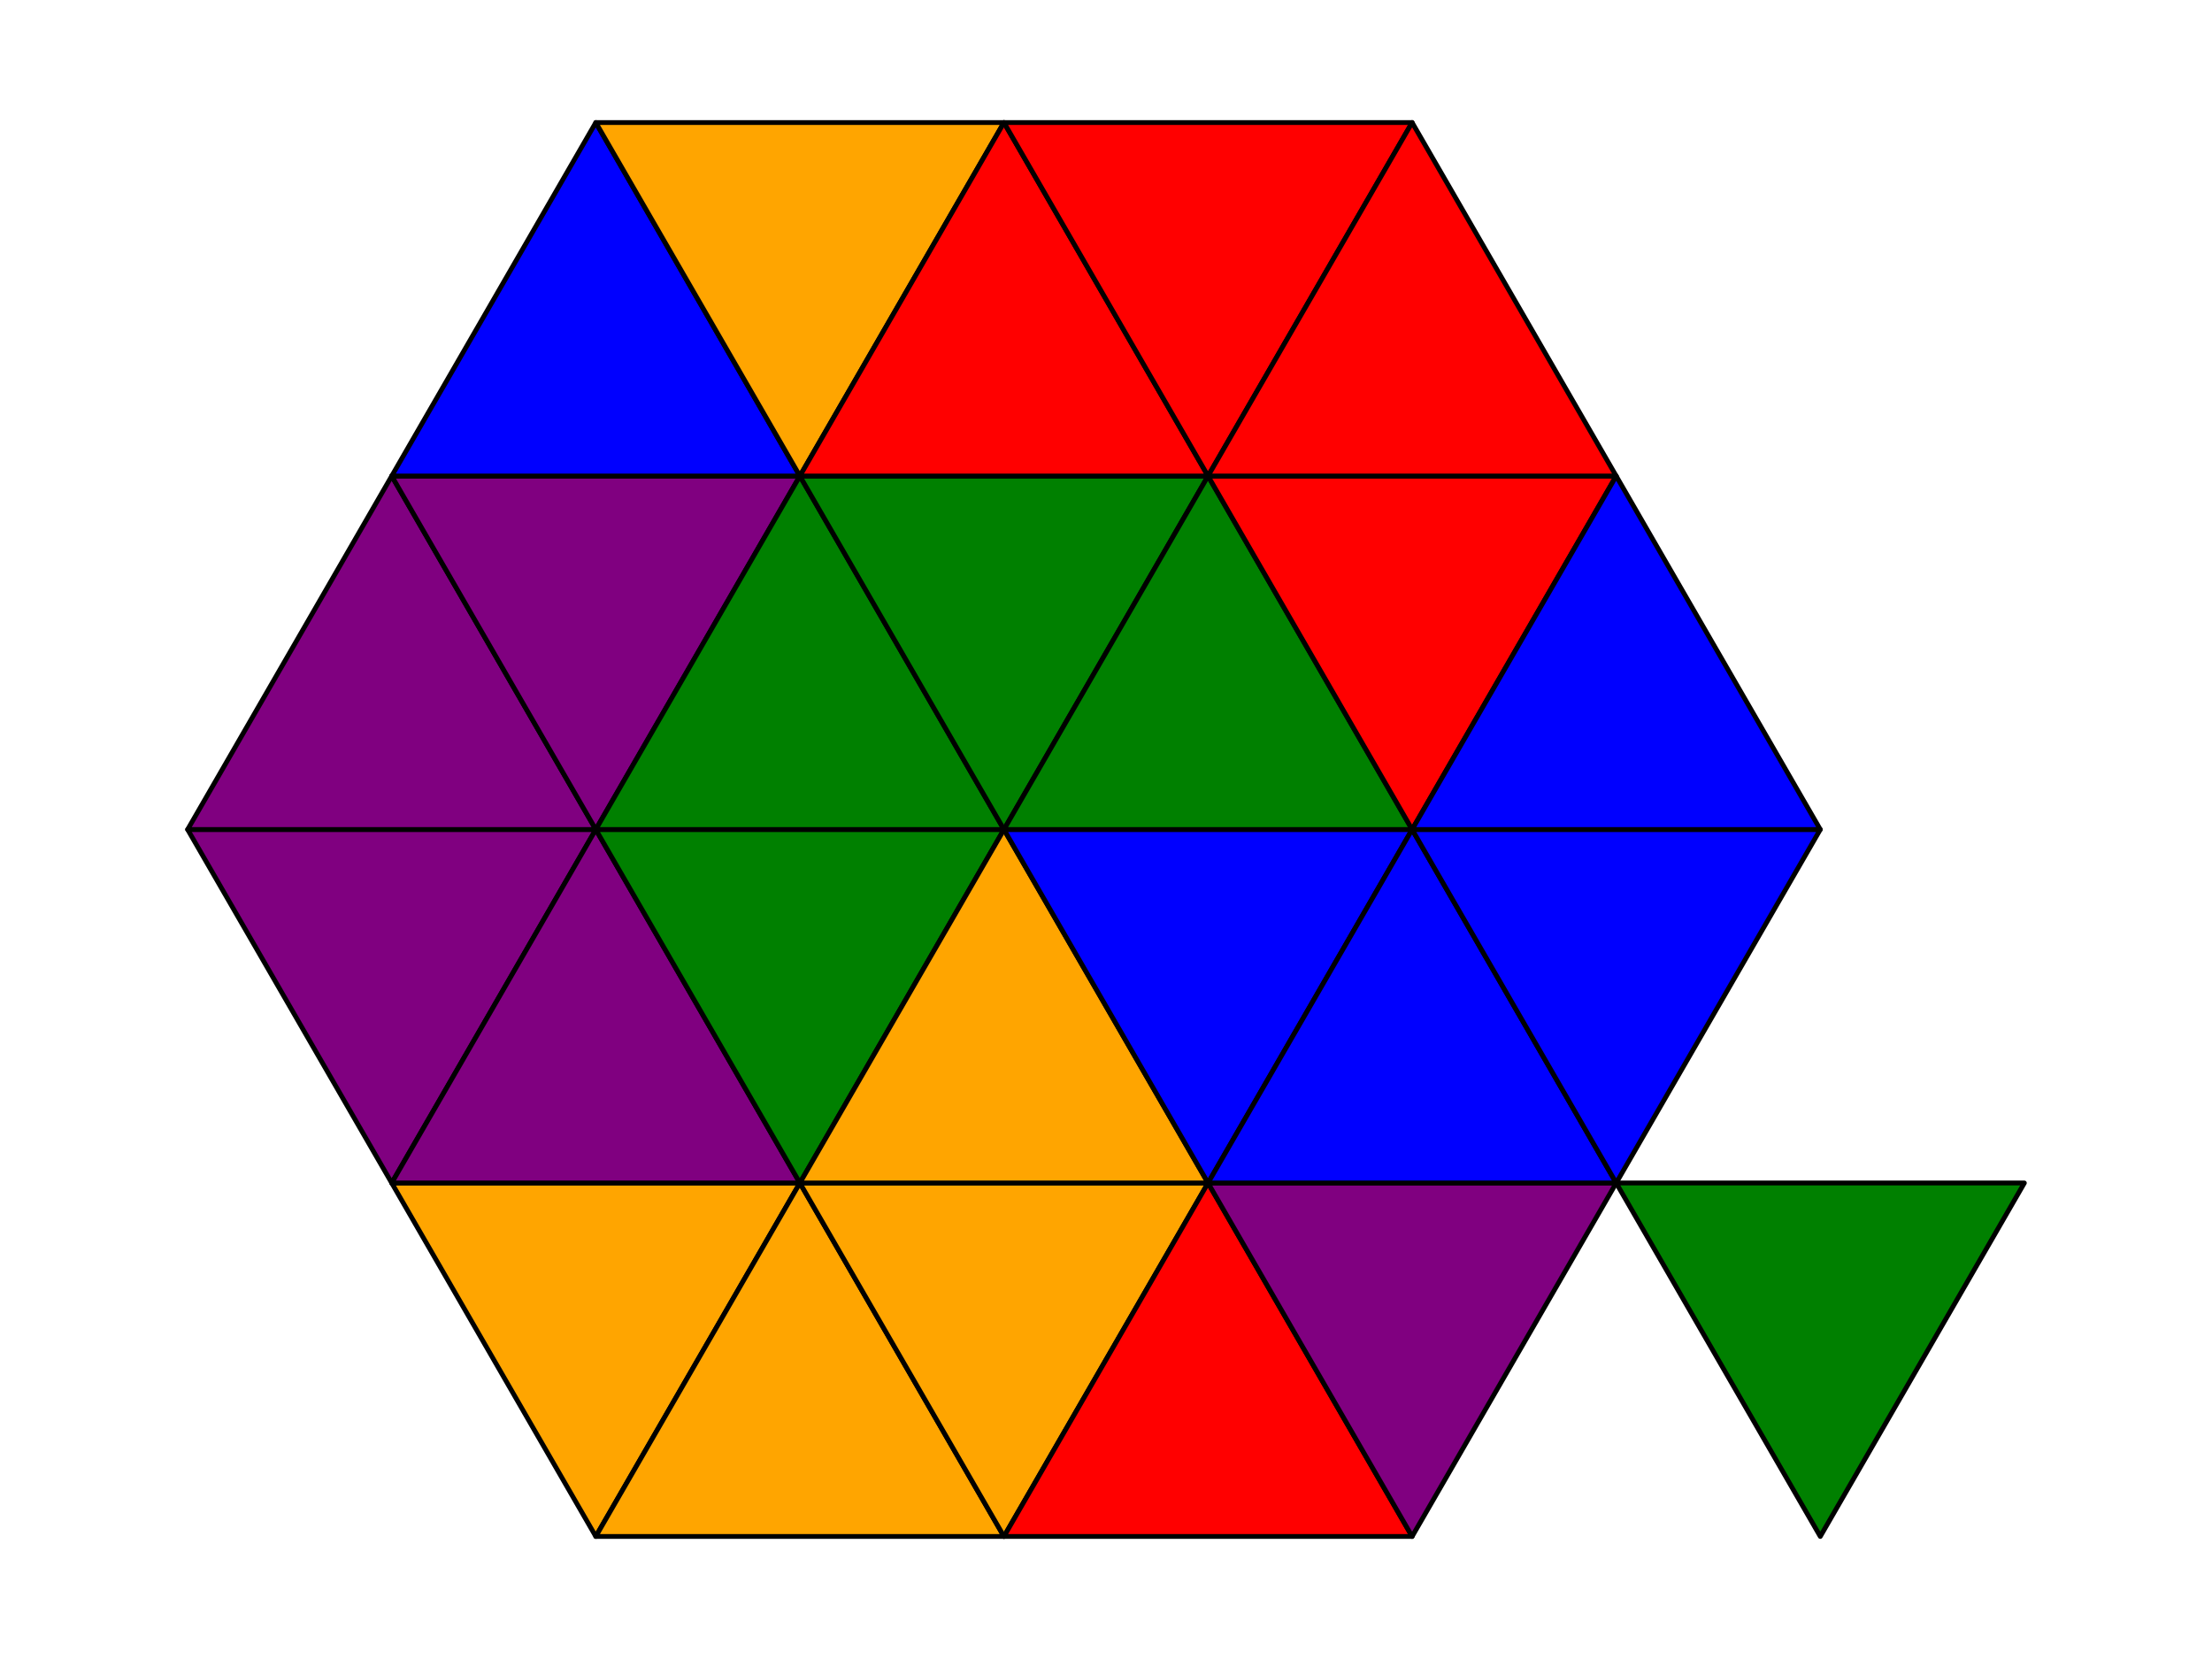 <?xml version="1.0" encoding="utf-8" standalone="no"?>
<!DOCTYPE svg PUBLIC "-//W3C//DTD SVG 1.1//EN"
  "http://www.w3.org/Graphics/SVG/1.1/DTD/svg11.dtd">
<svg xmlns:xlink="http://www.w3.org/1999/xlink" width="460.8pt" height="345.6pt" viewBox="0 0 460.8 345.6" xmlns="http://www.w3.org/2000/svg" version="1.1">
 <defs>
  <style type="text/css">*{stroke-linejoin: round; stroke-linecap: butt}</style>
 </defs>
 <g id="figure_1">
  <g id="patch_1">
   <path d="M 0 345.6 
L 460.8 345.6 
L 460.8 0 
L 0 0 
z
" style="fill: #ffffff"/>
  </g>
  <g id="axes_1">
   <g id="patch_2">
    <path d="M 81.601 246.436 
L 124.115 172.8 
L 39.087 172.8 
z
" clip-path="url(#p870045b23e)" style="fill: #800080; stroke: #000000; stroke-linejoin: miter"/>
   </g>
   <g id="patch_3">
    <path d="M 39.087 172.8 
L 124.115 172.8 
L 81.601 99.164 
z
" clip-path="url(#p870045b23e)" style="fill: #800080; stroke: #000000; stroke-linejoin: miter"/>
   </g>
   <g id="patch_4">
    <path d="M 124.115 172.8 
L 166.629 99.164 
L 81.601 99.164 
z
" clip-path="url(#p870045b23e)" style="fill: #800080; stroke: #000000; stroke-linejoin: miter"/>
   </g>
   <g id="patch_5">
    <path d="M 81.601 99.164 
L 166.629 99.164 
L 124.115 25.527 
z
" clip-path="url(#p870045b23e)" style="fill: #0000ff; stroke: #000000; stroke-linejoin: miter"/>
   </g>
   <g id="patch_6">
    <path d="M 166.629 99.164 
L 209.143 25.527 
L 124.115 25.527 
z
" clip-path="url(#p870045b23e)" style="fill: #ffa500; stroke: #000000; stroke-linejoin: miter"/>
   </g>
   <g id="patch_7">
    <path d="M 124.115 320.073 
L 166.629 246.436 
L 81.601 246.436 
z
" clip-path="url(#p870045b23e)" style="fill: #ffa500; stroke: #000000; stroke-linejoin: miter"/>
   </g>
   <g id="patch_8">
    <path d="M 81.601 246.436 
L 166.629 246.436 
L 124.115 172.8 
z
" clip-path="url(#p870045b23e)" style="fill: #800080; stroke: #000000; stroke-linejoin: miter"/>
   </g>
   <g id="patch_9">
    <path d="M 166.629 246.436 
L 209.143 172.8 
L 124.115 172.8 
z
" clip-path="url(#p870045b23e)" style="fill: #008000; stroke: #000000; stroke-linejoin: miter"/>
   </g>
   <g id="patch_10">
    <path d="M 124.115 172.8 
L 209.143 172.8 
L 166.629 99.164 
z
" clip-path="url(#p870045b23e)" style="fill: #008000; stroke: #000000; stroke-linejoin: miter"/>
   </g>
   <g id="patch_11">
    <path d="M 209.143 172.8 
L 251.657 99.164 
L 166.629 99.164 
z
" clip-path="url(#p870045b23e)" style="fill: #008000; stroke: #000000; stroke-linejoin: miter"/>
   </g>
   <g id="patch_12">
    <path d="M 166.629 99.164 
L 251.657 99.164 
L 209.143 25.527 
z
" clip-path="url(#p870045b23e)" style="fill: #ff0000; stroke: #000000; stroke-linejoin: miter"/>
   </g>
   <g id="patch_13">
    <path d="M 251.657 99.164 
L 294.171 25.527 
L 209.143 25.527 
z
" clip-path="url(#p870045b23e)" style="fill: #ff0000; stroke: #000000; stroke-linejoin: miter"/>
   </g>
   <g id="patch_14">
    <path d="M 124.115 320.073 
L 209.143 320.073 
L 166.629 246.436 
z
" clip-path="url(#p870045b23e)" style="fill: #ffa500; stroke: #000000; stroke-linejoin: miter"/>
   </g>
   <g id="patch_15">
    <path d="M 209.143 320.073 
L 251.657 246.436 
L 166.629 246.436 
z
" clip-path="url(#p870045b23e)" style="fill: #ffa500; stroke: #000000; stroke-linejoin: miter"/>
   </g>
   <g id="patch_16">
    <path d="M 166.629 246.436 
L 251.657 246.436 
L 209.143 172.8 
z
" clip-path="url(#p870045b23e)" style="fill: #ffa500; stroke: #000000; stroke-linejoin: miter"/>
   </g>
   <g id="patch_17">
    <path d="M 251.657 246.436 
L 294.171 172.8 
L 209.143 172.8 
z
" clip-path="url(#p870045b23e)" style="fill: #0000ff; stroke: #000000; stroke-linejoin: miter"/>
   </g>
   <g id="patch_18">
    <path d="M 209.143 172.8 
L 294.171 172.8 
L 251.657 99.164 
z
" clip-path="url(#p870045b23e)" style="fill: #008000; stroke: #000000; stroke-linejoin: miter"/>
   </g>
   <g id="patch_19">
    <path d="M 294.171 172.8 
L 336.685 99.164 
L 251.657 99.164 
z
" clip-path="url(#p870045b23e)" style="fill: #ff0000; stroke: #000000; stroke-linejoin: miter"/>
   </g>
   <g id="patch_20">
    <path d="M 251.657 99.164 
L 336.685 99.164 
L 294.171 25.527 
z
" clip-path="url(#p870045b23e)" style="fill: #ff0000; stroke: #000000; stroke-linejoin: miter"/>
   </g>
   <g id="patch_21">
    <path d="M 209.143 320.073 
L 294.171 320.073 
L 251.657 246.436 
z
" clip-path="url(#p870045b23e)" style="fill: #ff0000; stroke: #000000; stroke-linejoin: miter"/>
   </g>
   <g id="patch_22">
    <path d="M 294.171 320.073 
L 336.685 246.436 
L 251.657 246.436 
z
" clip-path="url(#p870045b23e)" style="fill: #800080; stroke: #000000; stroke-linejoin: miter"/>
   </g>
   <g id="patch_23">
    <path d="M 251.657 246.436 
L 336.685 246.436 
L 294.171 172.8 
z
" clip-path="url(#p870045b23e)" style="fill: #0000ff; stroke: #000000; stroke-linejoin: miter"/>
   </g>
   <g id="patch_24">
    <path d="M 336.685 246.436 
L 379.199 172.8 
L 294.171 172.8 
z
" clip-path="url(#p870045b23e)" style="fill: #0000ff; stroke: #000000; stroke-linejoin: miter"/>
   </g>
   <g id="patch_25">
    <path d="M 294.171 172.8 
L 379.199 172.8 
L 336.685 99.164 
z
" clip-path="url(#p870045b23e)" style="fill: #0000ff; stroke: #000000; stroke-linejoin: miter"/>
   </g>
   <g id="patch_26">
    <path d="M 379.199 320.073 
L 421.713 246.436 
L 336.685 246.436 
z
" clip-path="url(#p870045b23e)" style="fill: #008000; stroke: #000000; stroke-linejoin: miter"/>
   </g>
  </g>
 </g>
 <defs>
  <clipPath id="p870045b23e">
   <rect x="19.956" y="10.8" width="420.888" height="324"/>
  </clipPath>
 </defs>
</svg>
